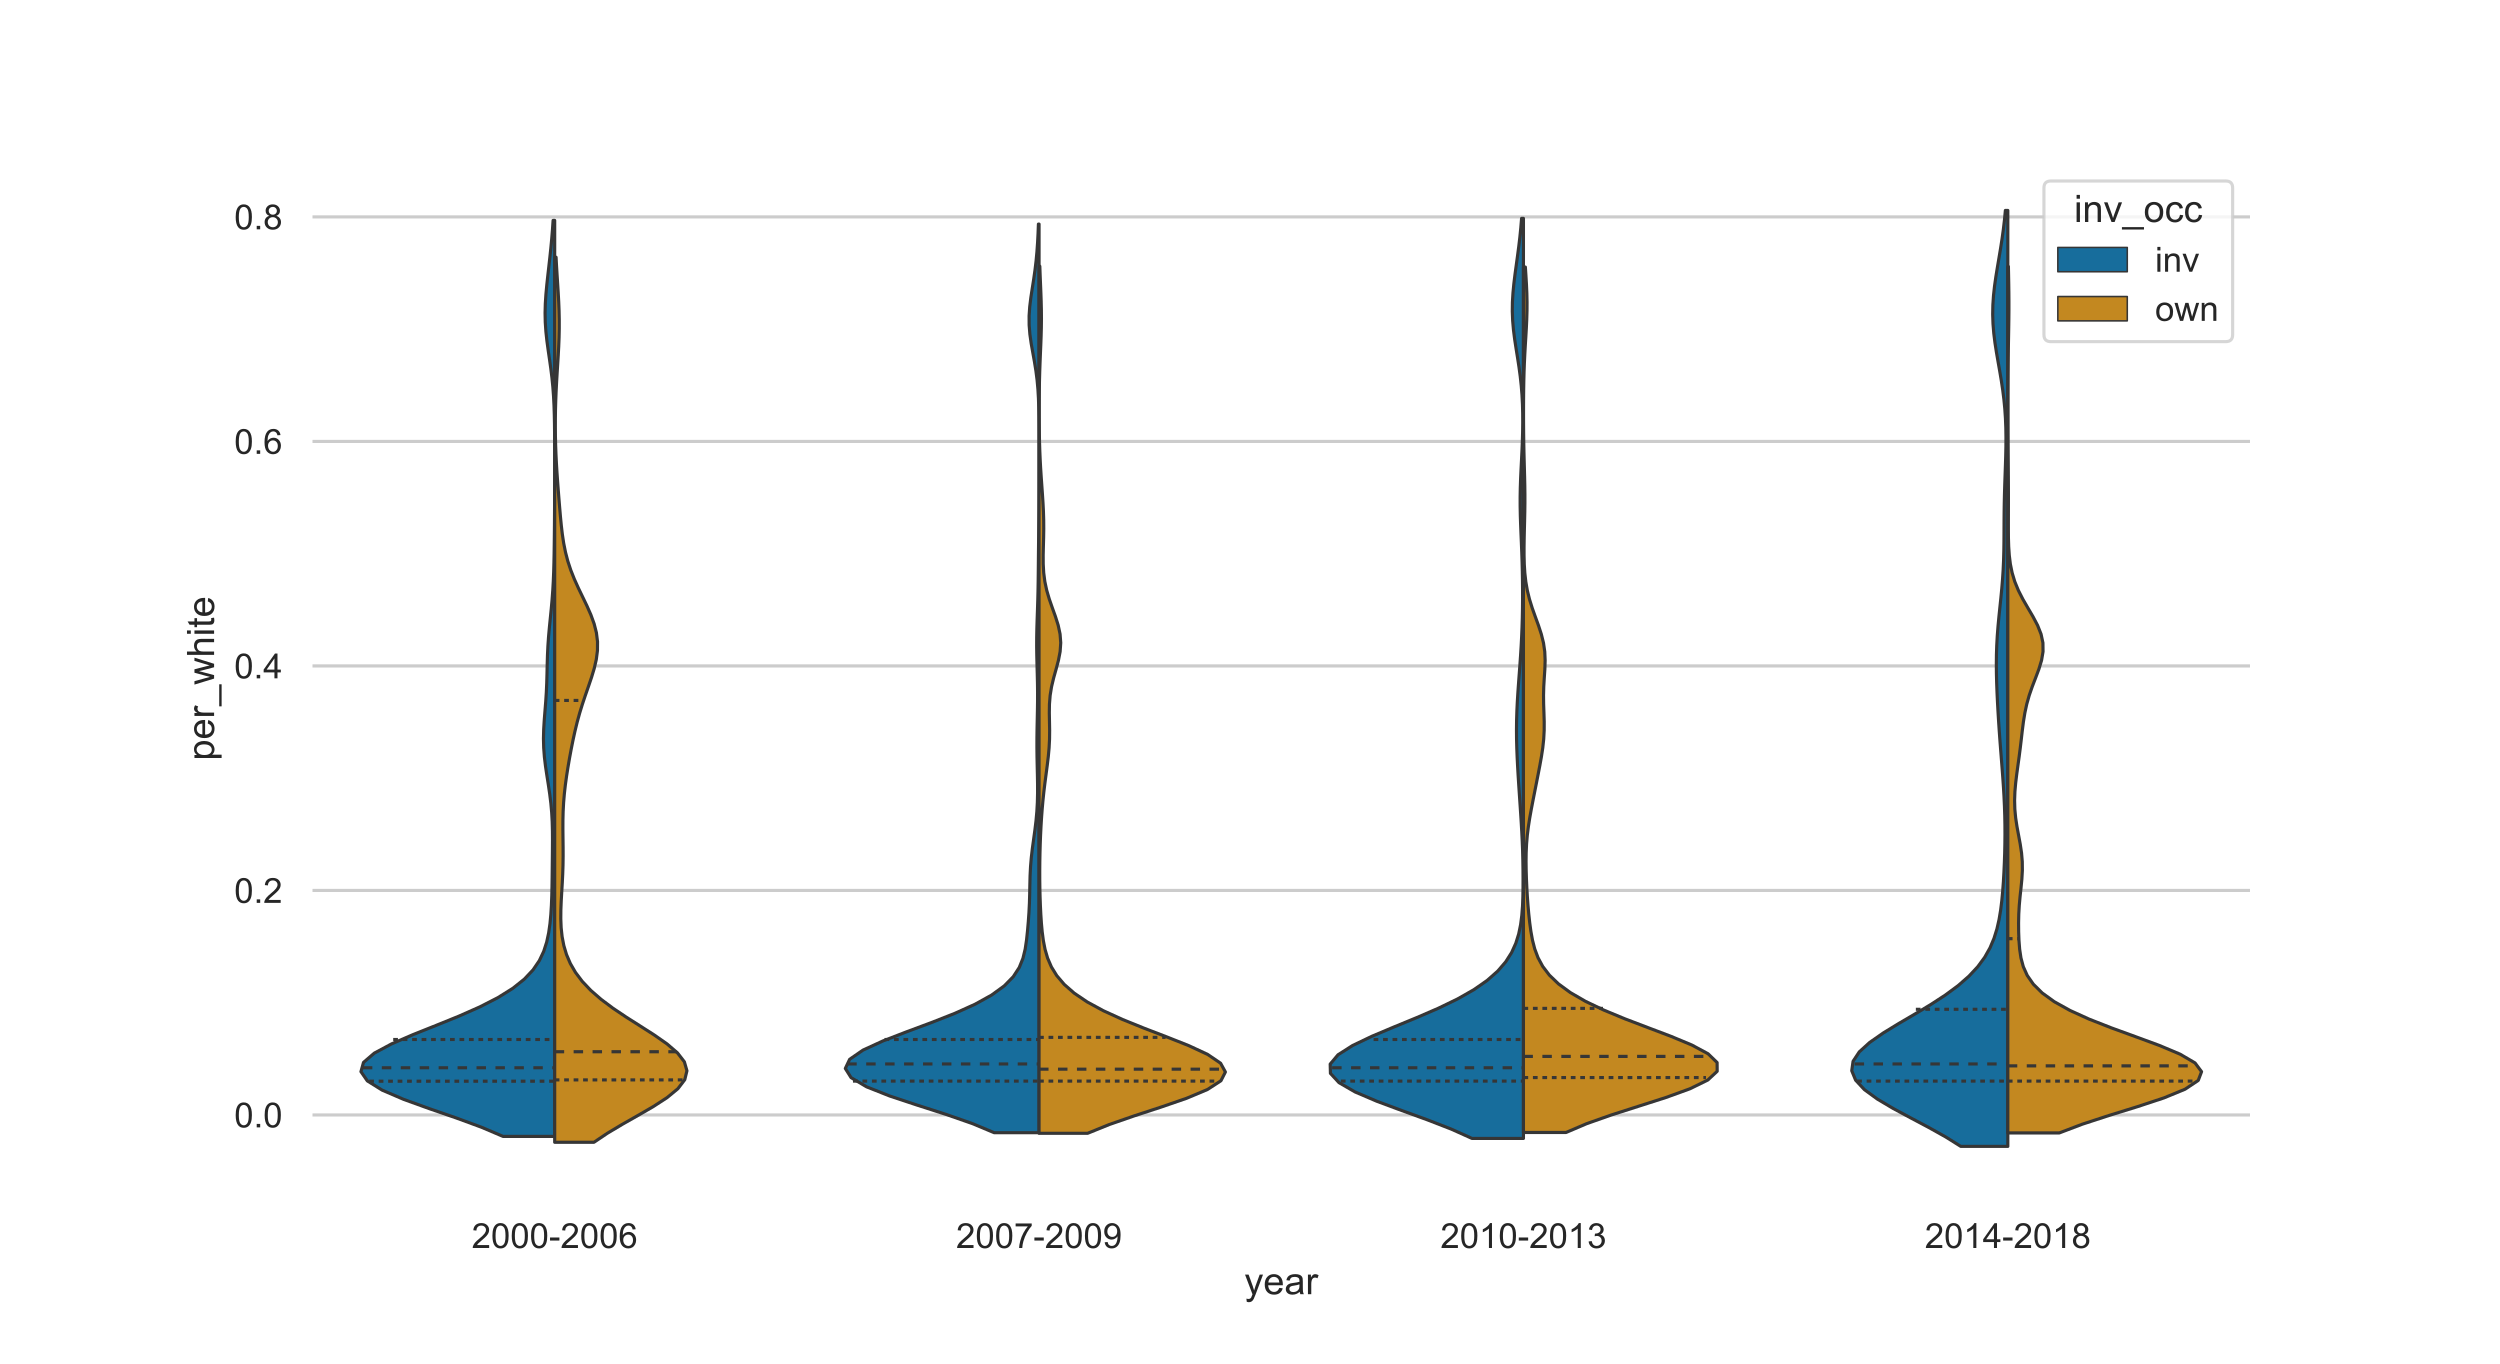 <?xml version="1.0" encoding="utf-8" standalone="no"?>
<!DOCTYPE svg PUBLIC "-//W3C//DTD SVG 1.1//EN"
  "http://www.w3.org/Graphics/SVG/1.1/DTD/svg11.dtd">
<!-- Created with matplotlib (https://matplotlib.org/) -->
<svg height="432pt" version="1.1" viewBox="0 0 792 432" width="792pt" xmlns="http://www.w3.org/2000/svg" xmlns:xlink="http://www.w3.org/1999/xlink">
 <defs>
  <style type="text/css">*{stroke-linecap:butt;stroke-linejoin:round;}</style>
 </defs>
 <g id="figure_1">
  <g id="patch_1">
   <path d="M 0 432 
L 792 432 
L 792 0 
L 0 0 
z
" style="fill:#ffffff;"/>
  </g>
  <g id="axes_1">
   <g id="patch_2">
    <path d="M 99 378 
L 712.8 378 
L 712.8 51.84 
L 99 51.84 
z
" style="fill:#ffffff;"/>
   </g>
   <g id="matplotlib.axis_1">
    <g id="xtick_1">
     <g id="text_1">
      <!-- 2000-2006 -->
      <g style="fill:#262626;" transform="translate(149.426 395.374)scale(0.11 -0.11)">
       <defs>
        <path d="M 50.344 8.453 
L 50.344 0 
L 3.031 0 
Q 2.938 3.172 4.047 6.109 
Q 5.859 10.938 9.828 15.625 
Q 13.812 20.312 21.344 26.469 
Q 33.016 36.031 37.109 41.625 
Q 41.219 47.219 41.219 52.203 
Q 41.219 57.422 37.469 61 
Q 33.734 64.594 27.734 64.594 
Q 21.391 64.594 17.578 60.781 
Q 13.766 56.984 13.719 50.25 
L 4.688 51.172 
Q 5.609 61.281 11.656 66.578 
Q 17.719 71.875 27.938 71.875 
Q 38.234 71.875 44.234 66.156 
Q 50.25 60.453 50.25 52 
Q 50.25 47.703 48.484 43.547 
Q 46.734 39.406 42.656 34.812 
Q 38.578 30.219 29.109 22.219 
Q 21.188 15.578 18.938 13.203 
Q 16.703 10.844 15.234 8.453 
z
" id="ArialMT-50"/>
        <path d="M 4.156 35.297 
Q 4.156 48 6.766 55.734 
Q 9.375 63.484 14.516 67.672 
Q 19.672 71.875 27.484 71.875 
Q 33.25 71.875 37.594 69.547 
Q 41.938 67.234 44.766 62.859 
Q 47.609 58.5 49.219 52.219 
Q 50.828 45.953 50.828 35.297 
Q 50.828 22.703 48.234 14.969 
Q 45.656 7.234 40.5 3 
Q 35.359 -1.219 27.484 -1.219 
Q 17.141 -1.219 11.234 6.203 
Q 4.156 15.141 4.156 35.297 
z
M 13.188 35.297 
Q 13.188 17.672 17.312 11.828 
Q 21.438 6 27.484 6 
Q 33.547 6 37.672 11.859 
Q 41.797 17.719 41.797 35.297 
Q 41.797 52.984 37.672 58.781 
Q 33.547 64.594 27.391 64.594 
Q 21.344 64.594 17.719 59.469 
Q 13.188 52.938 13.188 35.297 
z
" id="ArialMT-48"/>
        <path d="M 3.172 21.484 
L 3.172 30.328 
L 30.172 30.328 
L 30.172 21.484 
z
" id="ArialMT-45"/>
        <path d="M 49.75 54.047 
L 41.016 53.375 
Q 39.844 58.547 37.703 60.891 
Q 34.125 64.656 28.906 64.656 
Q 24.703 64.656 21.531 62.312 
Q 17.391 59.281 14.984 53.469 
Q 12.594 47.656 12.5 36.922 
Q 15.672 41.75 20.266 44.094 
Q 24.859 46.438 29.891 46.438 
Q 38.672 46.438 44.844 39.969 
Q 51.031 33.5 51.031 23.25 
Q 51.031 16.5 48.125 10.719 
Q 45.219 4.938 40.141 1.859 
Q 35.062 -1.219 28.609 -1.219 
Q 17.625 -1.219 10.688 6.859 
Q 3.766 14.938 3.766 33.5 
Q 3.766 54.25 11.422 63.672 
Q 18.109 71.875 29.438 71.875 
Q 37.891 71.875 43.281 67.141 
Q 48.688 62.406 49.75 54.047 
z
M 13.875 23.188 
Q 13.875 18.656 15.797 14.5 
Q 17.719 10.359 21.188 8.172 
Q 24.656 6 28.469 6 
Q 34.031 6 38.031 10.484 
Q 42.047 14.984 42.047 22.703 
Q 42.047 30.125 38.078 34.391 
Q 34.125 38.672 28.125 38.672 
Q 22.172 38.672 18.016 34.391 
Q 13.875 30.125 13.875 23.188 
z
" id="ArialMT-54"/>
       </defs>
       <use xlink:href="#ArialMT-50"/>
       <use x="55.615" xlink:href="#ArialMT-48"/>
       <use x="111.23" xlink:href="#ArialMT-48"/>
       <use x="166.846" xlink:href="#ArialMT-48"/>
       <use x="222.461" xlink:href="#ArialMT-45"/>
       <use x="255.762" xlink:href="#ArialMT-50"/>
       <use x="311.377" xlink:href="#ArialMT-48"/>
       <use x="366.992" xlink:href="#ArialMT-48"/>
       <use x="422.607" xlink:href="#ArialMT-54"/>
      </g>
     </g>
    </g>
    <g id="xtick_2">
     <g id="text_2">
      <!-- 2007-2009 -->
      <g style="fill:#262626;" transform="translate(302.876 395.374)scale(0.11 -0.11)">
       <defs>
        <path d="M 4.734 62.203 
L 4.734 70.656 
L 51.078 70.656 
L 51.078 63.812 
Q 44.234 56.547 37.516 44.484 
Q 30.812 32.422 27.156 19.672 
Q 24.516 10.688 23.781 0 
L 14.75 0 
Q 14.891 8.453 18.062 20.406 
Q 21.234 32.375 27.172 43.484 
Q 33.109 54.594 39.797 62.203 
z
" id="ArialMT-55"/>
        <path d="M 5.469 16.547 
L 13.922 17.328 
Q 14.984 11.375 18.016 8.688 
Q 21.047 6 25.781 6 
Q 29.828 6 32.875 7.859 
Q 35.938 9.719 37.891 12.812 
Q 39.844 15.922 41.156 21.188 
Q 42.484 26.469 42.484 31.938 
Q 42.484 32.516 42.438 33.688 
Q 39.797 29.5 35.234 26.875 
Q 30.672 24.266 25.344 24.266 
Q 16.453 24.266 10.297 30.703 
Q 4.156 37.156 4.156 47.703 
Q 4.156 58.594 10.578 65.234 
Q 17 71.875 26.656 71.875 
Q 33.641 71.875 39.422 68.109 
Q 45.219 64.359 48.219 57.391 
Q 51.219 50.438 51.219 37.25 
Q 51.219 23.531 48.234 15.406 
Q 45.266 7.281 39.375 3.031 
Q 33.5 -1.219 25.594 -1.219 
Q 17.188 -1.219 11.859 3.438 
Q 6.547 8.109 5.469 16.547 
z
M 41.453 48.141 
Q 41.453 55.719 37.422 60.156 
Q 33.406 64.594 27.734 64.594 
Q 21.875 64.594 17.531 59.812 
Q 13.188 55.031 13.188 47.406 
Q 13.188 40.578 17.312 36.297 
Q 21.438 32.031 27.484 32.031 
Q 33.594 32.031 37.516 36.297 
Q 41.453 40.578 41.453 48.141 
z
" id="ArialMT-57"/>
       </defs>
       <use xlink:href="#ArialMT-50"/>
       <use x="55.615" xlink:href="#ArialMT-48"/>
       <use x="111.23" xlink:href="#ArialMT-48"/>
       <use x="166.846" xlink:href="#ArialMT-55"/>
       <use x="222.461" xlink:href="#ArialMT-45"/>
       <use x="255.762" xlink:href="#ArialMT-50"/>
       <use x="311.377" xlink:href="#ArialMT-48"/>
       <use x="366.992" xlink:href="#ArialMT-48"/>
       <use x="422.607" xlink:href="#ArialMT-57"/>
      </g>
     </g>
    </g>
    <g id="xtick_3">
     <g id="text_3">
      <!-- 2010-2013 -->
      <g style="fill:#262626;" transform="translate(456.326 395.374)scale(0.11 -0.11)">
       <defs>
        <path d="M 37.25 0 
L 28.469 0 
L 28.469 56 
Q 25.297 52.984 20.141 49.953 
Q 14.984 46.922 10.891 45.406 
L 10.891 53.906 
Q 18.266 57.375 23.781 62.297 
Q 29.297 67.234 31.594 71.875 
L 37.25 71.875 
z
" id="ArialMT-49"/>
        <path d="M 4.203 18.891 
L 12.984 20.062 
Q 14.5 12.594 18.141 9.297 
Q 21.781 6 27 6 
Q 33.203 6 37.469 10.297 
Q 41.75 14.594 41.75 20.953 
Q 41.75 27 37.797 30.922 
Q 33.844 34.859 27.734 34.859 
Q 25.25 34.859 21.531 33.891 
L 22.516 41.609 
Q 23.391 41.5 23.922 41.5 
Q 29.547 41.5 34.031 44.422 
Q 38.531 47.359 38.531 53.469 
Q 38.531 58.297 35.25 61.469 
Q 31.984 64.656 26.812 64.656 
Q 21.688 64.656 18.266 61.422 
Q 14.844 58.203 13.875 51.766 
L 5.078 53.328 
Q 6.688 62.156 12.391 67.016 
Q 18.109 71.875 26.609 71.875 
Q 32.469 71.875 37.391 69.359 
Q 42.328 66.844 44.938 62.5 
Q 47.562 58.156 47.562 53.266 
Q 47.562 48.641 45.062 44.828 
Q 42.578 41.016 37.703 38.766 
Q 44.047 37.312 47.562 32.688 
Q 51.078 28.078 51.078 21.141 
Q 51.078 11.766 44.234 5.25 
Q 37.406 -1.266 26.953 -1.266 
Q 17.531 -1.266 11.297 4.344 
Q 5.078 9.969 4.203 18.891 
z
" id="ArialMT-51"/>
       </defs>
       <use xlink:href="#ArialMT-50"/>
       <use x="55.615" xlink:href="#ArialMT-48"/>
       <use x="111.23" xlink:href="#ArialMT-49"/>
       <use x="166.846" xlink:href="#ArialMT-48"/>
       <use x="222.461" xlink:href="#ArialMT-45"/>
       <use x="255.762" xlink:href="#ArialMT-50"/>
       <use x="311.377" xlink:href="#ArialMT-48"/>
       <use x="366.992" xlink:href="#ArialMT-49"/>
       <use x="422.607" xlink:href="#ArialMT-51"/>
      </g>
     </g>
    </g>
    <g id="xtick_4">
     <g id="text_4">
      <!-- 2014-2018 -->
      <g style="fill:#262626;" transform="translate(609.776 395.374)scale(0.11 -0.11)">
       <defs>
        <path d="M 32.328 0 
L 32.328 17.141 
L 1.266 17.141 
L 1.266 25.203 
L 33.938 71.578 
L 41.109 71.578 
L 41.109 25.203 
L 50.781 25.203 
L 50.781 17.141 
L 41.109 17.141 
L 41.109 0 
z
M 32.328 25.203 
L 32.328 57.469 
L 9.906 25.203 
z
" id="ArialMT-52"/>
        <path d="M 17.672 38.812 
Q 12.203 40.828 9.562 44.531 
Q 6.938 48.25 6.938 53.422 
Q 6.938 61.234 12.547 66.547 
Q 18.172 71.875 27.484 71.875 
Q 36.859 71.875 42.578 66.422 
Q 48.297 60.984 48.297 53.172 
Q 48.297 48.188 45.672 44.5 
Q 43.062 40.828 37.75 38.812 
Q 44.344 36.672 47.781 31.875 
Q 51.219 27.094 51.219 20.453 
Q 51.219 11.281 44.719 5.031 
Q 38.234 -1.219 27.641 -1.219 
Q 17.047 -1.219 10.547 5.047 
Q 4.047 11.328 4.047 20.703 
Q 4.047 27.688 7.594 32.391 
Q 11.141 37.109 17.672 38.812 
z
M 15.922 53.719 
Q 15.922 48.641 19.188 45.406 
Q 22.469 42.188 27.688 42.188 
Q 32.766 42.188 36.016 45.375 
Q 39.266 48.578 39.266 53.219 
Q 39.266 58.062 35.906 61.359 
Q 32.562 64.656 27.594 64.656 
Q 22.562 64.656 19.234 61.422 
Q 15.922 58.203 15.922 53.719 
z
M 13.094 20.656 
Q 13.094 16.891 14.875 13.375 
Q 16.656 9.859 20.172 7.922 
Q 23.688 6 27.734 6 
Q 34.031 6 38.125 10.047 
Q 42.234 14.109 42.234 20.359 
Q 42.234 26.703 38.016 30.859 
Q 33.797 35.016 27.438 35.016 
Q 21.234 35.016 17.156 30.906 
Q 13.094 26.812 13.094 20.656 
z
" id="ArialMT-56"/>
       </defs>
       <use xlink:href="#ArialMT-50"/>
       <use x="55.615" xlink:href="#ArialMT-48"/>
       <use x="111.23" xlink:href="#ArialMT-49"/>
       <use x="166.846" xlink:href="#ArialMT-52"/>
       <use x="222.461" xlink:href="#ArialMT-45"/>
       <use x="255.762" xlink:href="#ArialMT-50"/>
       <use x="311.377" xlink:href="#ArialMT-48"/>
       <use x="366.992" xlink:href="#ArialMT-49"/>
       <use x="422.607" xlink:href="#ArialMT-56"/>
      </g>
     </g>
    </g>
    <g id="text_5">
     <!-- year -->
     <g style="fill:#262626;" transform="translate(394.229 410.009)scale(0.12 -0.12)">
      <defs>
       <path d="M 6.203 -19.969 
L 5.219 -11.719 
Q 8.109 -12.5 10.25 -12.5 
Q 13.188 -12.5 14.938 -11.516 
Q 16.703 -10.547 17.828 -8.797 
Q 18.656 -7.469 20.516 -2.25 
Q 20.75 -1.516 21.297 -0.094 
L 1.609 51.859 
L 11.078 51.859 
L 21.875 21.828 
Q 23.969 16.109 25.641 9.812 
Q 27.156 15.875 29.25 21.625 
L 40.328 51.859 
L 49.125 51.859 
L 29.391 -0.875 
Q 26.219 -9.422 24.469 -12.641 
Q 22.125 -17 19.094 -19.016 
Q 16.062 -21.047 11.859 -21.047 
Q 9.328 -21.047 6.203 -19.969 
z
" id="ArialMT-121"/>
       <path d="M 42.094 16.703 
L 51.172 15.578 
Q 49.031 7.625 43.219 3.219 
Q 37.406 -1.172 28.375 -1.172 
Q 17 -1.172 10.328 5.828 
Q 3.656 12.844 3.656 25.484 
Q 3.656 38.578 10.391 45.797 
Q 17.141 53.031 27.875 53.031 
Q 38.281 53.031 44.875 45.953 
Q 51.469 38.875 51.469 26.031 
Q 51.469 25.25 51.422 23.688 
L 12.75 23.688 
Q 13.234 15.141 17.578 10.594 
Q 21.922 6.062 28.422 6.062 
Q 33.25 6.062 36.672 8.594 
Q 40.094 11.141 42.094 16.703 
z
M 13.234 30.906 
L 42.188 30.906 
Q 41.609 37.453 38.875 40.719 
Q 34.672 45.797 27.984 45.797 
Q 21.922 45.797 17.797 41.75 
Q 13.672 37.703 13.234 30.906 
z
" id="ArialMT-101"/>
       <path d="M 40.438 6.391 
Q 35.547 2.25 31.031 0.531 
Q 26.516 -1.172 21.344 -1.172 
Q 12.797 -1.172 8.203 3 
Q 3.609 7.172 3.609 13.672 
Q 3.609 17.484 5.344 20.625 
Q 7.078 23.781 9.891 25.688 
Q 12.703 27.594 16.219 28.562 
Q 18.797 29.25 24.031 29.891 
Q 34.672 31.156 39.703 32.906 
Q 39.75 34.719 39.75 35.203 
Q 39.75 40.578 37.25 42.781 
Q 33.891 45.75 27.25 45.75 
Q 21.047 45.75 18.094 43.578 
Q 15.141 41.406 13.719 35.891 
L 5.125 37.062 
Q 6.297 42.578 8.984 45.969 
Q 11.672 49.359 16.75 51.188 
Q 21.828 53.031 28.516 53.031 
Q 35.156 53.031 39.297 51.469 
Q 43.453 49.906 45.406 47.531 
Q 47.359 45.172 48.141 41.547 
Q 48.578 39.312 48.578 33.453 
L 48.578 21.734 
Q 48.578 9.469 49.141 6.219 
Q 49.703 2.984 51.375 0 
L 42.188 0 
Q 40.828 2.734 40.438 6.391 
z
M 39.703 26.031 
Q 34.906 24.078 25.344 22.703 
Q 19.922 21.922 17.672 20.938 
Q 15.438 19.969 14.203 18.094 
Q 12.984 16.219 12.984 13.922 
Q 12.984 10.406 15.641 8.062 
Q 18.312 5.719 23.438 5.719 
Q 28.516 5.719 32.469 7.938 
Q 36.422 10.156 38.281 14.016 
Q 39.703 17 39.703 22.797 
z
" id="ArialMT-97"/>
       <path d="M 6.5 0 
L 6.5 51.859 
L 14.406 51.859 
L 14.406 44 
Q 17.438 49.516 20 51.266 
Q 22.562 53.031 25.641 53.031 
Q 30.078 53.031 34.672 50.203 
L 31.641 42.047 
Q 28.422 43.953 25.203 43.953 
Q 22.312 43.953 20.016 42.219 
Q 17.719 40.484 16.75 37.406 
Q 15.281 32.719 15.281 27.156 
L 15.281 0 
z
" id="ArialMT-114"/>
      </defs>
      <use xlink:href="#ArialMT-121"/>
      <use x="50" xlink:href="#ArialMT-101"/>
      <use x="105.615" xlink:href="#ArialMT-97"/>
      <use x="161.23" xlink:href="#ArialMT-114"/>
     </g>
    </g>
   </g>
   <g id="matplotlib.axis_2">
    <g id="ytick_1">
     <g id="line2d_1">
      <path clip-path="url(#p887053a72d)" d="M 99 353.216 
L 712.8 353.216 
" style="fill:none;stroke:#cccccc;stroke-linecap:round;"/>
     </g>
     <g id="text_6">
      <!-- 0.0 -->
      <g style="fill:#262626;" transform="translate(74.21 357.153)scale(0.11 -0.11)">
       <defs>
        <path d="M 9.078 0 
L 9.078 10.016 
L 19.094 10.016 
L 19.094 0 
z
" id="ArialMT-46"/>
       </defs>
       <use xlink:href="#ArialMT-48"/>
       <use x="55.615" xlink:href="#ArialMT-46"/>
       <use x="83.398" xlink:href="#ArialMT-48"/>
      </g>
     </g>
    </g>
    <g id="ytick_2">
     <g id="line2d_2">
      <path clip-path="url(#p887053a72d)" d="M 99 282.091 
L 712.8 282.091 
" style="fill:none;stroke:#cccccc;stroke-linecap:round;"/>
     </g>
     <g id="text_7">
      <!-- 0.2 -->
      <g style="fill:#262626;" transform="translate(74.21 286.027)scale(0.11 -0.11)">
       <use xlink:href="#ArialMT-48"/>
       <use x="55.615" xlink:href="#ArialMT-46"/>
       <use x="83.398" xlink:href="#ArialMT-50"/>
      </g>
     </g>
    </g>
    <g id="ytick_3">
     <g id="line2d_3">
      <path clip-path="url(#p887053a72d)" d="M 99 210.965 
L 712.8 210.965 
" style="fill:none;stroke:#cccccc;stroke-linecap:round;"/>
     </g>
     <g id="text_8">
      <!-- 0.4 -->
      <g style="fill:#262626;" transform="translate(74.21 214.902)scale(0.11 -0.11)">
       <use xlink:href="#ArialMT-48"/>
       <use x="55.615" xlink:href="#ArialMT-46"/>
       <use x="83.398" xlink:href="#ArialMT-52"/>
      </g>
     </g>
    </g>
    <g id="ytick_4">
     <g id="line2d_4">
      <path clip-path="url(#p887053a72d)" d="M 99 139.84 
L 712.8 139.84 
" style="fill:none;stroke:#cccccc;stroke-linecap:round;"/>
     </g>
     <g id="text_9">
      <!-- 0.6 -->
      <g style="fill:#262626;" transform="translate(74.21 143.777)scale(0.11 -0.11)">
       <use xlink:href="#ArialMT-48"/>
       <use x="55.615" xlink:href="#ArialMT-46"/>
       <use x="83.398" xlink:href="#ArialMT-54"/>
      </g>
     </g>
    </g>
    <g id="ytick_5">
     <g id="line2d_5">
      <path clip-path="url(#p887053a72d)" d="M 99 68.714 
L 712.8 68.714 
" style="fill:none;stroke:#cccccc;stroke-linecap:round;"/>
     </g>
     <g id="text_10">
      <!-- 0.8 -->
      <g style="fill:#262626;" transform="translate(74.21 72.651)scale(0.11 -0.11)">
       <use xlink:href="#ArialMT-48"/>
       <use x="55.615" xlink:href="#ArialMT-46"/>
       <use x="83.398" xlink:href="#ArialMT-56"/>
      </g>
     </g>
    </g>
    <g id="text_11">
     <!-- per_white -->
     <g style="fill:#262626;" transform="translate(67.825 240.934)rotate(-90)scale(0.12 -0.12)">
      <defs>
       <path d="M 6.594 -19.875 
L 6.594 51.859 
L 14.594 51.859 
L 14.594 45.125 
Q 17.438 49.078 21 51.047 
Q 24.562 53.031 29.641 53.031 
Q 36.281 53.031 41.359 49.609 
Q 46.438 46.188 49.016 39.953 
Q 51.609 33.734 51.609 26.312 
Q 51.609 18.359 48.75 11.984 
Q 45.906 5.609 40.453 2.219 
Q 35.016 -1.172 29 -1.172 
Q 24.609 -1.172 21.109 0.688 
Q 17.625 2.547 15.375 5.375 
L 15.375 -19.875 
z
M 14.547 25.641 
Q 14.547 15.625 18.594 10.844 
Q 22.656 6.062 28.422 6.062 
Q 34.281 6.062 38.453 11.016 
Q 42.625 15.969 42.625 26.375 
Q 42.625 36.281 38.547 41.203 
Q 34.469 46.141 28.812 46.141 
Q 23.188 46.141 18.859 40.891 
Q 14.547 35.641 14.547 25.641 
z
" id="ArialMT-112"/>
       <path d="M -1.516 -19.875 
L -1.516 -13.531 
L 56.734 -13.531 
L 56.734 -19.875 
z
" id="ArialMT-95"/>
       <path d="M 16.156 0 
L 0.297 51.859 
L 9.375 51.859 
L 17.625 21.922 
L 20.703 10.797 
Q 20.906 11.625 23.391 21.484 
L 31.641 51.859 
L 40.672 51.859 
L 48.438 21.781 
L 51.031 11.859 
L 54 21.875 
L 62.891 51.859 
L 71.438 51.859 
L 55.219 0 
L 46.094 0 
L 37.844 31.062 
L 35.844 39.891 
L 25.344 0 
z
" id="ArialMT-119"/>
       <path d="M 6.594 0 
L 6.594 71.578 
L 15.375 71.578 
L 15.375 45.906 
Q 21.531 53.031 30.906 53.031 
Q 36.672 53.031 40.922 50.75 
Q 45.172 48.484 47 44.484 
Q 48.828 40.484 48.828 32.859 
L 48.828 0 
L 40.047 0 
L 40.047 32.859 
Q 40.047 39.453 37.188 42.453 
Q 34.328 45.453 29.109 45.453 
Q 25.203 45.453 21.75 43.422 
Q 18.312 41.406 16.844 37.938 
Q 15.375 34.469 15.375 28.375 
L 15.375 0 
z
" id="ArialMT-104"/>
       <path d="M 6.641 61.469 
L 6.641 71.578 
L 15.438 71.578 
L 15.438 61.469 
z
M 6.641 0 
L 6.641 51.859 
L 15.438 51.859 
L 15.438 0 
z
" id="ArialMT-105"/>
       <path d="M 25.781 7.859 
L 27.047 0.094 
Q 23.344 -0.688 20.406 -0.688 
Q 15.625 -0.688 12.984 0.828 
Q 10.359 2.344 9.281 4.812 
Q 8.203 7.281 8.203 15.188 
L 8.203 45.016 
L 1.766 45.016 
L 1.766 51.859 
L 8.203 51.859 
L 8.203 64.703 
L 16.938 69.969 
L 16.938 51.859 
L 25.781 51.859 
L 25.781 45.016 
L 16.938 45.016 
L 16.938 14.703 
Q 16.938 10.938 17.406 9.859 
Q 17.875 8.797 18.922 8.156 
Q 19.969 7.516 21.922 7.516 
Q 23.391 7.516 25.781 7.859 
z
" id="ArialMT-116"/>
      </defs>
      <use xlink:href="#ArialMT-112"/>
      <use x="55.615" xlink:href="#ArialMT-101"/>
      <use x="111.23" xlink:href="#ArialMT-114"/>
      <use x="144.531" xlink:href="#ArialMT-95"/>
      <use x="200.146" xlink:href="#ArialMT-119"/>
      <use x="272.363" xlink:href="#ArialMT-104"/>
      <use x="327.979" xlink:href="#ArialMT-105"/>
      <use x="350.195" xlink:href="#ArialMT-116"/>
      <use x="377.979" xlink:href="#ArialMT-101"/>
     </g>
    </g>
   </g>
   <g id="PolyCollection_1">
    <defs>
     <path d="M 175.725 -71.985 
L 159.365 -71.985 
L 152.467 -74.917 
L 144.48 -77.848 
L 136.01 -80.779 
L 127.897 -83.71 
L 121.074 -86.641 
L 116.372 -89.573 
L 114.345 -92.504 
L 115.159 -95.435 
L 118.579 -98.366 
L 124.05 -101.297 
L 130.834 -104.229 
L 138.171 -107.16 
L 145.397 -110.091 
L 152.02 -113.022 
L 157.741 -115.953 
L 162.434 -118.885 
L 166.111 -121.816 
L 168.871 -124.747 
L 170.863 -127.678 
L 172.25 -130.609 
L 173.191 -133.541 
L 173.819 -136.472 
L 174.236 -139.403 
L 174.511 -142.334 
L 174.691 -145.265 
L 174.806 -148.197 
L 174.875 -151.128 
L 174.918 -154.059 
L 174.951 -156.99 
L 174.982 -159.922 
L 175.011 -162.853 
L 175.029 -165.784 
L 175.012 -168.715 
L 174.935 -171.646 
L 174.773 -174.578 
L 174.511 -177.509 
L 174.152 -180.44 
L 173.72 -183.371 
L 173.257 -186.302 
L 172.819 -189.234 
L 172.466 -192.165 
L 172.242 -195.096 
L 172.169 -198.027 
L 172.241 -200.958 
L 172.421 -203.89 
L 172.655 -206.821 
L 172.887 -209.752 
L 173.077 -212.683 
L 173.206 -215.614 
L 173.288 -218.546 
L 173.353 -221.477 
L 173.439 -224.408 
L 173.578 -227.339 
L 173.782 -230.27 
L 174.044 -233.202 
L 174.338 -236.133 
L 174.632 -239.064 
L 174.898 -241.995 
L 175.118 -244.926 
L 175.285 -247.858 
L 175.404 -250.789 
L 175.487 -253.72 
L 175.545 -256.651 
L 175.587 -259.582 
L 175.621 -262.514 
L 175.649 -265.445 
L 175.671 -268.376 
L 175.689 -271.307 
L 175.703 -274.238 
L 175.712 -277.17 
L 175.717 -280.101 
L 175.72 -283.032 
L 175.72 -285.963 
L 175.718 -288.895 
L 175.71 -291.826 
L 175.693 -294.757 
L 175.662 -297.688 
L 175.604 -300.619 
L 175.509 -303.551 
L 175.36 -306.482 
L 175.144 -309.413 
L 174.853 -312.344 
L 174.491 -315.275 
L 174.078 -318.207 
L 173.65 -321.138 
L 173.253 -324.069 
L 172.937 -327 
L 172.74 -329.931 
L 172.681 -332.863 
L 172.757 -335.794 
L 172.947 -338.725 
L 173.218 -341.656 
L 173.535 -344.587 
L 173.869 -347.519 
L 174.197 -350.45 
L 174.505 -353.381 
L 174.782 -356.312 
L 175.023 -359.243 
L 175.223 -362.175 
L 175.725 -362.175 
L 175.725 -362.175 
L 175.725 -359.243 
L 175.725 -356.312 
L 175.725 -353.381 
L 175.725 -350.45 
L 175.725 -347.519 
L 175.725 -344.587 
L 175.725 -341.656 
L 175.725 -338.725 
L 175.725 -335.794 
L 175.725 -332.863 
L 175.725 -329.931 
L 175.725 -327 
L 175.725 -324.069 
L 175.725 -321.138 
L 175.725 -318.207 
L 175.725 -315.275 
L 175.725 -312.344 
L 175.725 -309.413 
L 175.725 -306.482 
L 175.725 -303.551 
L 175.725 -300.619 
L 175.725 -297.688 
L 175.725 -294.757 
L 175.725 -291.826 
L 175.725 -288.895 
L 175.725 -285.963 
L 175.725 -283.032 
L 175.725 -280.101 
L 175.725 -277.17 
L 175.725 -274.238 
L 175.725 -271.307 
L 175.725 -268.376 
L 175.725 -265.445 
L 175.725 -262.514 
L 175.725 -259.582 
L 175.725 -256.651 
L 175.725 -253.72 
L 175.725 -250.789 
L 175.725 -247.858 
L 175.725 -244.926 
L 175.725 -241.995 
L 175.725 -239.064 
L 175.725 -236.133 
L 175.725 -233.202 
L 175.725 -230.27 
L 175.725 -227.339 
L 175.725 -224.408 
L 175.725 -221.477 
L 175.725 -218.546 
L 175.725 -215.614 
L 175.725 -212.683 
L 175.725 -209.752 
L 175.725 -206.821 
L 175.725 -203.89 
L 175.725 -200.958 
L 175.725 -198.027 
L 175.725 -195.096 
L 175.725 -192.165 
L 175.725 -189.234 
L 175.725 -186.302 
L 175.725 -183.371 
L 175.725 -180.44 
L 175.725 -177.509 
L 175.725 -174.578 
L 175.725 -171.646 
L 175.725 -168.715 
L 175.725 -165.784 
L 175.725 -162.853 
L 175.725 -159.922 
L 175.725 -156.99 
L 175.725 -154.059 
L 175.725 -151.128 
L 175.725 -148.197 
L 175.725 -145.265 
L 175.725 -142.334 
L 175.725 -139.403 
L 175.725 -136.472 
L 175.725 -133.541 
L 175.725 -130.609 
L 175.725 -127.678 
L 175.725 -124.747 
L 175.725 -121.816 
L 175.725 -118.885 
L 175.725 -115.953 
L 175.725 -113.022 
L 175.725 -110.091 
L 175.725 -107.16 
L 175.725 -104.229 
L 175.725 -101.297 
L 175.725 -98.366 
L 175.725 -95.435 
L 175.725 -92.504 
L 175.725 -89.573 
L 175.725 -86.641 
L 175.725 -83.71 
L 175.725 -80.779 
L 175.725 -77.848 
L 175.725 -74.917 
L 175.725 -71.985 
z
" id="m6dfad0cbe9" style="stroke:#363636;"/>
    </defs>
    <g clip-path="url(#p887053a72d)">
     <use style="fill:#176d9c;stroke:#363636;" x="0" xlink:href="#m6dfad0cbe9" y="432"/>
    </g>
   </g>
   <g id="PolyCollection_2">
    <defs>
     <path d="M 188.171 -70.128 
L 175.725 -70.128 
L 175.725 -72.96 
L 175.725 -75.792 
L 175.725 -78.624 
L 175.725 -81.456 
L 175.725 -84.288 
L 175.725 -87.12 
L 175.725 -89.952 
L 175.725 -92.784 
L 175.725 -95.616 
L 175.725 -98.449 
L 175.725 -101.281 
L 175.725 -104.113 
L 175.725 -106.945 
L 175.725 -109.777 
L 175.725 -112.609 
L 175.725 -115.441 
L 175.725 -118.273 
L 175.725 -121.105 
L 175.725 -123.937 
L 175.725 -126.769 
L 175.725 -129.601 
L 175.725 -132.433 
L 175.725 -135.266 
L 175.725 -138.098 
L 175.725 -140.93 
L 175.725 -143.762 
L 175.725 -146.594 
L 175.725 -149.426 
L 175.725 -152.258 
L 175.725 -155.09 
L 175.725 -157.922 
L 175.725 -160.754 
L 175.725 -163.586 
L 175.725 -166.418 
L 175.725 -169.25 
L 175.725 -172.083 
L 175.725 -174.915 
L 175.725 -177.747 
L 175.725 -180.579 
L 175.725 -183.411 
L 175.725 -186.243 
L 175.725 -189.075 
L 175.725 -191.907 
L 175.725 -194.739 
L 175.725 -197.571 
L 175.725 -200.403 
L 175.725 -203.235 
L 175.725 -206.067 
L 175.725 -208.9 
L 175.725 -211.732 
L 175.725 -214.564 
L 175.725 -217.396 
L 175.725 -220.228 
L 175.725 -223.06 
L 175.725 -225.892 
L 175.725 -228.724 
L 175.725 -231.556 
L 175.725 -234.388 
L 175.725 -237.22 
L 175.725 -240.052 
L 175.725 -242.884 
L 175.725 -245.716 
L 175.725 -248.549 
L 175.725 -251.381 
L 175.725 -254.213 
L 175.725 -257.045 
L 175.725 -259.877 
L 175.725 -262.709 
L 175.725 -265.541 
L 175.725 -268.373 
L 175.725 -271.205 
L 175.725 -274.037 
L 175.725 -276.869 
L 175.725 -279.701 
L 175.725 -282.533 
L 175.725 -285.366 
L 175.725 -288.198 
L 175.725 -291.03 
L 175.725 -293.862 
L 175.725 -296.694 
L 175.725 -299.526 
L 175.725 -302.358 
L 175.725 -305.19 
L 175.725 -308.022 
L 175.725 -310.854 
L 175.725 -313.686 
L 175.725 -316.518 
L 175.725 -319.35 
L 175.725 -322.183 
L 175.725 -325.015 
L 175.725 -327.847 
L 175.725 -330.679 
L 175.725 -333.511 
L 175.725 -336.343 
L 175.725 -339.175 
L 175.725 -342.007 
L 175.725 -344.839 
L 175.725 -347.671 
L 175.725 -350.503 
L 176.159 -350.503 
L 176.159 -350.503 
L 176.312 -347.671 
L 176.485 -344.839 
L 176.668 -342.007 
L 176.845 -339.175 
L 176.998 -336.343 
L 177.112 -333.511 
L 177.172 -330.679 
L 177.171 -327.847 
L 177.11 -325.015 
L 176.996 -322.183 
L 176.844 -319.35 
L 176.669 -316.518 
L 176.491 -313.686 
L 176.323 -310.854 
L 176.177 -308.022 
L 176.061 -305.19 
L 175.98 -302.358 
L 175.934 -299.526 
L 175.925 -296.694 
L 175.953 -293.862 
L 176.019 -291.03 
L 176.123 -288.198 
L 176.262 -285.366 
L 176.433 -282.533 
L 176.629 -279.701 
L 176.842 -276.869 
L 177.067 -274.037 
L 177.299 -271.205 
L 177.544 -268.373 
L 177.82 -265.541 
L 178.153 -262.709 
L 178.583 -259.877 
L 179.15 -257.045 
L 179.89 -254.213 
L 180.823 -251.381 
L 181.946 -248.549 
L 183.222 -245.716 
L 184.587 -242.884 
L 185.946 -240.052 
L 187.193 -237.22 
L 188.22 -234.388 
L 188.94 -231.556 
L 189.296 -228.724 
L 189.274 -225.892 
L 188.904 -223.06 
L 188.249 -220.228 
L 187.394 -217.396 
L 186.433 -214.564 
L 185.447 -211.732 
L 184.5 -208.9 
L 183.63 -206.067 
L 182.851 -203.235 
L 182.158 -200.403 
L 181.536 -197.571 
L 180.969 -194.739 
L 180.442 -191.907 
L 179.953 -189.075 
L 179.505 -186.243 
L 179.113 -183.411 
L 178.791 -180.579 
L 178.552 -177.747 
L 178.401 -174.915 
L 178.331 -172.083 
L 178.325 -169.25 
L 178.355 -166.418 
L 178.389 -163.586 
L 178.397 -160.754 
L 178.359 -157.922 
L 178.266 -155.09 
L 178.126 -152.258 
L 177.958 -149.426 
L 177.797 -146.594 
L 177.681 -143.762 
L 177.658 -140.93 
L 177.772 -138.098 
L 178.076 -135.266 
L 178.622 -132.433 
L 179.467 -129.601 
L 180.676 -126.769 
L 182.316 -123.937 
L 184.452 -121.105 
L 187.134 -118.273 
L 190.384 -115.441 
L 194.169 -112.609 
L 198.387 -109.777 
L 202.849 -106.945 
L 207.276 -104.113 
L 211.325 -101.281 
L 214.62 -98.449 
L 216.808 -95.616 
L 217.623 -92.784 
L 216.934 -89.952 
L 214.776 -87.12 
L 211.351 -84.288 
L 206.99 -81.456 
L 202.104 -78.624 
L 197.11 -75.792 
L 192.376 -72.96 
L 188.171 -70.128 
z
" id="medbcf4de04" style="stroke:#363636;"/>
    </defs>
    <g clip-path="url(#p887053a72d)">
     <use style="fill:#c38820;stroke:#363636;" x="0" xlink:href="#medbcf4de04" y="432"/>
    </g>
   </g>
   <g id="PolyCollection_3">
    <defs>
     <path d="M 329.175 -73.155 
L 314.976 -73.155 
L 308.013 -76.063 
L 299.67 -78.97 
L 290.621 -81.878 
L 281.863 -84.785 
L 274.529 -87.693 
L 269.627 -90.601 
L 267.795 -93.508 
L 269.171 -96.416 
L 273.392 -99.323 
L 279.721 -102.231 
L 287.245 -105.138 
L 295.067 -108.046 
L 302.453 -110.954 
L 308.9 -113.861 
L 314.151 -116.769 
L 318.153 -119.676 
L 321.003 -122.584 
L 322.896 -125.491 
L 324.072 -128.399 
L 324.774 -131.307 
L 325.209 -134.214 
L 325.519 -137.122 
L 325.771 -140.029 
L 325.975 -142.937 
L 326.119 -145.844 
L 326.204 -148.752 
L 326.257 -151.66 
L 326.33 -154.567 
L 326.476 -157.475 
L 326.723 -160.382 
L 327.065 -163.29 
L 327.463 -166.197 
L 327.863 -169.105 
L 328.213 -172.013 
L 328.476 -174.92 
L 328.639 -177.828 
L 328.707 -180.735 
L 328.702 -183.643 
L 328.652 -186.55 
L 328.585 -189.458 
L 328.527 -192.366 
L 328.497 -195.273 
L 328.503 -198.181 
L 328.541 -201.088 
L 328.599 -203.996 
L 328.659 -206.903 
L 328.7 -209.811 
L 328.707 -212.719 
L 328.673 -215.626 
L 328.605 -218.534 
L 328.524 -221.441 
L 328.453 -224.349 
L 328.417 -227.257 
L 328.429 -230.164 
L 328.486 -233.072 
L 328.575 -235.979 
L 328.676 -238.887 
L 328.768 -241.794 
L 328.84 -244.702 
L 328.89 -247.61 
L 328.925 -250.517 
L 328.953 -253.425 
L 328.981 -256.332 
L 329.013 -259.24 
L 329.048 -262.147 
L 329.082 -265.055 
L 329.112 -267.963 
L 329.136 -270.87 
L 329.152 -273.778 
L 329.163 -276.685 
L 329.169 -279.593 
L 329.172 -282.5 
L 329.174 -285.408 
L 329.174 -288.316 
L 329.172 -291.223 
L 329.168 -294.131 
L 329.157 -297.038 
L 329.132 -299.946 
L 329.08 -302.853 
L 328.982 -305.761 
L 328.815 -308.669 
L 328.553 -311.576 
L 328.183 -314.484 
L 327.715 -317.391 
L 327.19 -320.299 
L 326.678 -323.206 
L 326.267 -326.114 
L 326.034 -329.022 
L 326.02 -331.929 
L 326.218 -334.837 
L 326.576 -337.744 
L 327.021 -340.652 
L 327.477 -343.559 
L 327.891 -346.467 
L 328.236 -349.375 
L 328.506 -352.282 
L 328.71 -355.19 
L 328.86 -358.097 
L 328.969 -361.005 
L 329.175 -361.005 
L 329.175 -361.005 
L 329.175 -358.097 
L 329.175 -355.19 
L 329.175 -352.282 
L 329.175 -349.375 
L 329.175 -346.467 
L 329.175 -343.559 
L 329.175 -340.652 
L 329.175 -337.744 
L 329.175 -334.837 
L 329.175 -331.929 
L 329.175 -329.022 
L 329.175 -326.114 
L 329.175 -323.206 
L 329.175 -320.299 
L 329.175 -317.391 
L 329.175 -314.484 
L 329.175 -311.576 
L 329.175 -308.669 
L 329.175 -305.761 
L 329.175 -302.853 
L 329.175 -299.946 
L 329.175 -297.038 
L 329.175 -294.131 
L 329.175 -291.223 
L 329.175 -288.316 
L 329.175 -285.408 
L 329.175 -282.5 
L 329.175 -279.593 
L 329.175 -276.685 
L 329.175 -273.778 
L 329.175 -270.87 
L 329.175 -267.963 
L 329.175 -265.055 
L 329.175 -262.147 
L 329.175 -259.24 
L 329.175 -256.332 
L 329.175 -253.425 
L 329.175 -250.517 
L 329.175 -247.61 
L 329.175 -244.702 
L 329.175 -241.794 
L 329.175 -238.887 
L 329.175 -235.979 
L 329.175 -233.072 
L 329.175 -230.164 
L 329.175 -227.257 
L 329.175 -224.349 
L 329.175 -221.441 
L 329.175 -218.534 
L 329.175 -215.626 
L 329.175 -212.719 
L 329.175 -209.811 
L 329.175 -206.903 
L 329.175 -203.996 
L 329.175 -201.088 
L 329.175 -198.181 
L 329.175 -195.273 
L 329.175 -192.366 
L 329.175 -189.458 
L 329.175 -186.55 
L 329.175 -183.643 
L 329.175 -180.735 
L 329.175 -177.828 
L 329.175 -174.92 
L 329.175 -172.013 
L 329.175 -169.105 
L 329.175 -166.197 
L 329.175 -163.29 
L 329.175 -160.382 
L 329.175 -157.475 
L 329.175 -154.567 
L 329.175 -151.66 
L 329.175 -148.752 
L 329.175 -145.844 
L 329.175 -142.937 
L 329.175 -140.029 
L 329.175 -137.122 
L 329.175 -134.214 
L 329.175 -131.307 
L 329.175 -128.399 
L 329.175 -125.491 
L 329.175 -122.584 
L 329.175 -119.676 
L 329.175 -116.769 
L 329.175 -113.861 
L 329.175 -110.954 
L 329.175 -108.046 
L 329.175 -105.138 
L 329.175 -102.231 
L 329.175 -99.323 
L 329.175 -96.416 
L 329.175 -93.508 
L 329.175 -90.601 
L 329.175 -87.693 
L 329.175 -84.785 
L 329.175 -81.878 
L 329.175 -78.97 
L 329.175 -76.063 
L 329.175 -73.155 
z
" id="mb04217f72e" style="stroke:#363636;"/>
    </defs>
    <g clip-path="url(#p887053a72d)">
     <use style="fill:#176d9c;stroke:#363636;" x="0" xlink:href="#mb04217f72e" y="432"/>
    </g>
   </g>
   <g id="PolyCollection_4">
    <defs>
     <path d="M 344.556 -72.971 
L 329.175 -72.971 
L 329.175 -75.746 
L 329.175 -78.52 
L 329.175 -81.295 
L 329.175 -84.07 
L 329.175 -86.844 
L 329.175 -89.619 
L 329.175 -92.394 
L 329.175 -95.168 
L 329.175 -97.943 
L 329.175 -100.717 
L 329.175 -103.492 
L 329.175 -106.267 
L 329.175 -109.041 
L 329.175 -111.816 
L 329.175 -114.591 
L 329.175 -117.365 
L 329.175 -120.14 
L 329.175 -122.915 
L 329.175 -125.689 
L 329.175 -128.464 
L 329.175 -131.238 
L 329.175 -134.013 
L 329.175 -136.788 
L 329.175 -139.562 
L 329.175 -142.337 
L 329.175 -145.112 
L 329.175 -147.886 
L 329.175 -150.661 
L 329.175 -153.436 
L 329.175 -156.21 
L 329.175 -158.985 
L 329.175 -161.759 
L 329.175 -164.534 
L 329.175 -167.309 
L 329.175 -170.083 
L 329.175 -172.858 
L 329.175 -175.633 
L 329.175 -178.407 
L 329.175 -181.182 
L 329.175 -183.957 
L 329.175 -186.731 
L 329.175 -189.506 
L 329.175 -192.28 
L 329.175 -195.055 
L 329.175 -197.83 
L 329.175 -200.604 
L 329.175 -203.379 
L 329.175 -206.154 
L 329.175 -208.928 
L 329.175 -211.703 
L 329.175 -214.477 
L 329.175 -217.252 
L 329.175 -220.027 
L 329.175 -222.801 
L 329.175 -225.576 
L 329.175 -228.351 
L 329.175 -231.125 
L 329.175 -233.9 
L 329.175 -236.675 
L 329.175 -239.449 
L 329.175 -242.224 
L 329.175 -244.998 
L 329.175 -247.773 
L 329.175 -250.548 
L 329.175 -253.322 
L 329.175 -256.097 
L 329.175 -258.872 
L 329.175 -261.646 
L 329.175 -264.421 
L 329.175 -267.196 
L 329.175 -269.97 
L 329.175 -272.745 
L 329.175 -275.519 
L 329.175 -278.294 
L 329.175 -281.069 
L 329.175 -283.843 
L 329.175 -286.618 
L 329.175 -289.393 
L 329.175 -292.167 
L 329.175 -294.942 
L 329.175 -297.717 
L 329.175 -300.491 
L 329.175 -303.266 
L 329.175 -306.04 
L 329.175 -308.815 
L 329.175 -311.59 
L 329.175 -314.364 
L 329.175 -317.139 
L 329.175 -319.914 
L 329.175 -322.688 
L 329.175 -325.463 
L 329.175 -328.238 
L 329.175 -331.012 
L 329.175 -333.787 
L 329.175 -336.561 
L 329.175 -339.336 
L 329.175 -342.111 
L 329.175 -344.885 
L 329.175 -347.66 
L 329.412 -347.66 
L 329.412 -347.66 
L 329.513 -344.885 
L 329.628 -342.111 
L 329.743 -339.336 
L 329.841 -336.561 
L 329.906 -333.787 
L 329.926 -331.012 
L 329.896 -328.238 
L 329.822 -325.463 
L 329.717 -322.688 
L 329.599 -319.914 
L 329.485 -317.139 
L 329.387 -314.364 
L 329.31 -311.59 
L 329.257 -308.815 
L 329.224 -306.04 
L 329.209 -303.266 
L 329.208 -300.491 
L 329.224 -297.717 
L 329.257 -294.942 
L 329.314 -292.167 
L 329.398 -289.393 
L 329.515 -286.618 
L 329.664 -283.843 
L 329.842 -281.069 
L 330.037 -278.294 
L 330.235 -275.519 
L 330.416 -272.745 
L 330.557 -269.97 
L 330.641 -267.196 
L 330.659 -264.421 
L 330.617 -261.646 
L 330.541 -258.872 
L 330.478 -256.097 
L 330.49 -253.322 
L 330.645 -250.548 
L 331.003 -247.773 
L 331.595 -244.998 
L 332.408 -242.224 
L 333.372 -239.449 
L 334.366 -236.675 
L 335.236 -233.9 
L 335.829 -231.125 
L 336.042 -228.351 
L 335.849 -225.576 
L 335.314 -222.801 
L 334.575 -220.027 
L 333.799 -217.252 
L 333.138 -214.477 
L 332.687 -211.703 
L 332.465 -208.928 
L 332.425 -206.154 
L 332.477 -203.379 
L 332.525 -200.604 
L 332.495 -197.83 
L 332.35 -195.055 
L 332.096 -192.28 
L 331.763 -189.506 
L 331.396 -186.731 
L 331.032 -183.957 
L 330.698 -181.182 
L 330.407 -178.407 
L 330.159 -175.633 
L 329.952 -172.858 
L 329.782 -170.083 
L 329.645 -167.309 
L 329.539 -164.534 
L 329.462 -161.759 
L 329.411 -158.985 
L 329.388 -156.21 
L 329.392 -153.436 
L 329.426 -150.661 
L 329.493 -147.886 
L 329.593 -145.112 
L 329.73 -142.337 
L 329.914 -139.562 
L 330.167 -136.788 
L 330.531 -134.013 
L 331.073 -131.238 
L 331.883 -128.464 
L 333.075 -125.689 
L 334.783 -122.915 
L 337.148 -120.14 
L 340.317 -117.365 
L 344.416 -114.591 
L 349.517 -111.816 
L 355.59 -109.041 
L 362.443 -106.267 
L 369.673 -103.492 
L 376.657 -100.717 
L 382.606 -97.943 
L 386.688 -95.168 
L 388.208 -92.394 
L 386.795 -89.619 
L 382.523 -86.844 
L 375.926 -84.07 
L 367.881 -81.295 
L 359.4 -78.52 
L 351.405 -75.746 
L 344.556 -72.971 
z
" id="mf450fbc006" style="stroke:#363636;"/>
    </defs>
    <g clip-path="url(#p887053a72d)">
     <use style="fill:#c38820;stroke:#363636;" x="0" xlink:href="#mf450fbc006" y="432"/>
    </g>
   </g>
   <g id="PolyCollection_5">
    <defs>
     <path d="M 482.625 -71.349 
L 466.323 -71.349 
L 459.77 -74.293 
L 452.185 -77.237 
L 444.08 -80.181 
L 436.172 -83.125 
L 429.284 -86.069 
L 424.194 -89.013 
L 421.479 -91.957 
L 421.406 -94.901 
L 423.886 -97.845 
L 428.515 -100.79 
L 434.673 -103.734 
L 441.662 -106.678 
L 448.821 -109.622 
L 455.622 -112.566 
L 461.709 -115.51 
L 466.894 -118.454 
L 471.13 -121.398 
L 474.466 -124.342 
L 477.006 -127.286 
L 478.877 -130.23 
L 480.209 -133.174 
L 481.125 -136.118 
L 481.729 -139.062 
L 482.11 -142.006 
L 482.337 -144.95 
L 482.462 -147.895 
L 482.518 -150.839 
L 482.527 -153.783 
L 482.501 -156.727 
L 482.444 -159.671 
L 482.357 -162.615 
L 482.239 -165.559 
L 482.094 -168.503 
L 481.924 -171.447 
L 481.737 -174.391 
L 481.54 -177.335 
L 481.34 -180.279 
L 481.144 -183.223 
L 480.956 -186.167 
L 480.785 -189.111 
L 480.636 -192.055 
L 480.519 -195 
L 480.445 -197.944 
L 480.423 -200.888 
L 480.458 -203.832 
L 480.549 -206.776 
L 480.691 -209.72 
L 480.873 -212.664 
L 481.082 -215.608 
L 481.301 -218.552 
L 481.519 -221.496 
L 481.723 -224.44 
L 481.905 -227.384 
L 482.058 -230.328 
L 482.18 -233.272 
L 482.269 -236.216 
L 482.326 -239.16 
L 482.353 -242.105 
L 482.352 -245.049 
L 482.325 -247.993 
L 482.274 -250.937 
L 482.198 -253.881 
L 482.1 -256.825 
L 481.984 -259.769 
L 481.859 -262.713 
L 481.74 -265.657 
L 481.643 -268.601 
L 481.586 -271.545 
L 481.581 -274.489 
L 481.632 -277.433 
L 481.732 -280.377 
L 481.867 -283.321 
L 482.017 -286.265 
L 482.161 -289.21 
L 482.283 -292.154 
L 482.368 -295.098 
L 482.408 -298.042 
L 482.394 -300.986 
L 482.316 -303.93 
L 482.164 -306.874 
L 481.931 -309.818 
L 481.613 -312.762 
L 481.217 -315.706 
L 480.764 -318.65 
L 480.291 -321.594 
L 479.842 -324.538 
L 479.468 -327.482 
L 479.211 -330.426 
L 479.098 -333.37 
L 479.136 -336.315 
L 479.313 -339.259 
L 479.6 -342.203 
L 479.962 -345.147 
L 480.363 -348.091 
L 480.769 -351.035 
L 481.154 -353.979 
L 481.5 -356.923 
L 481.795 -359.867 
L 482.037 -362.811 
L 482.625 -362.811 
L 482.625 -362.811 
L 482.625 -359.867 
L 482.625 -356.923 
L 482.625 -353.979 
L 482.625 -351.035 
L 482.625 -348.091 
L 482.625 -345.147 
L 482.625 -342.203 
L 482.625 -339.259 
L 482.625 -336.315 
L 482.625 -333.37 
L 482.625 -330.426 
L 482.625 -327.482 
L 482.625 -324.538 
L 482.625 -321.594 
L 482.625 -318.65 
L 482.625 -315.706 
L 482.625 -312.762 
L 482.625 -309.818 
L 482.625 -306.874 
L 482.625 -303.93 
L 482.625 -300.986 
L 482.625 -298.042 
L 482.625 -295.098 
L 482.625 -292.154 
L 482.625 -289.21 
L 482.625 -286.265 
L 482.625 -283.321 
L 482.625 -280.377 
L 482.625 -277.433 
L 482.625 -274.489 
L 482.625 -271.545 
L 482.625 -268.601 
L 482.625 -265.657 
L 482.625 -262.713 
L 482.625 -259.769 
L 482.625 -256.825 
L 482.625 -253.881 
L 482.625 -250.937 
L 482.625 -247.993 
L 482.625 -245.049 
L 482.625 -242.105 
L 482.625 -239.16 
L 482.625 -236.216 
L 482.625 -233.272 
L 482.625 -230.328 
L 482.625 -227.384 
L 482.625 -224.44 
L 482.625 -221.496 
L 482.625 -218.552 
L 482.625 -215.608 
L 482.625 -212.664 
L 482.625 -209.72 
L 482.625 -206.776 
L 482.625 -203.832 
L 482.625 -200.888 
L 482.625 -197.944 
L 482.625 -195 
L 482.625 -192.055 
L 482.625 -189.111 
L 482.625 -186.167 
L 482.625 -183.223 
L 482.625 -180.279 
L 482.625 -177.335 
L 482.625 -174.391 
L 482.625 -171.447 
L 482.625 -168.503 
L 482.625 -165.559 
L 482.625 -162.615 
L 482.625 -159.671 
L 482.625 -156.727 
L 482.625 -153.783 
L 482.625 -150.839 
L 482.625 -147.895 
L 482.625 -144.95 
L 482.625 -142.006 
L 482.625 -139.062 
L 482.625 -136.118 
L 482.625 -133.174 
L 482.625 -130.23 
L 482.625 -127.286 
L 482.625 -124.342 
L 482.625 -121.398 
L 482.625 -118.454 
L 482.625 -115.51 
L 482.625 -112.566 
L 482.625 -109.622 
L 482.625 -106.678 
L 482.625 -103.734 
L 482.625 -100.79 
L 482.625 -97.845 
L 482.625 -94.901 
L 482.625 -91.957 
L 482.625 -89.013 
L 482.625 -86.069 
L 482.625 -83.125 
L 482.625 -80.181 
L 482.625 -77.237 
L 482.625 -74.293 
L 482.625 -71.349 
z
" id="m3e042e3e17" style="stroke:#363636;"/>
    </defs>
    <g clip-path="url(#p887053a72d)">
     <use style="fill:#176d9c;stroke:#363636;" x="0" xlink:href="#m3e042e3e17" y="432"/>
    </g>
   </g>
   <g id="PolyCollection_6">
    <defs>
     <path d="M 496.131 -73.237 
L 482.625 -73.237 
L 482.625 -76.006 
L 482.625 -78.775 
L 482.625 -81.545 
L 482.625 -84.314 
L 482.625 -87.083 
L 482.625 -89.853 
L 482.625 -92.622 
L 482.625 -95.391 
L 482.625 -98.16 
L 482.625 -100.93 
L 482.625 -103.699 
L 482.625 -106.468 
L 482.625 -109.237 
L 482.625 -112.007 
L 482.625 -114.776 
L 482.625 -117.545 
L 482.625 -120.314 
L 482.625 -123.084 
L 482.625 -125.853 
L 482.625 -128.622 
L 482.625 -131.392 
L 482.625 -134.161 
L 482.625 -136.93 
L 482.625 -139.699 
L 482.625 -142.469 
L 482.625 -145.238 
L 482.625 -148.007 
L 482.625 -150.776 
L 482.625 -153.546 
L 482.625 -156.315 
L 482.625 -159.084 
L 482.625 -161.853 
L 482.625 -164.623 
L 482.625 -167.392 
L 482.625 -170.161 
L 482.625 -172.93 
L 482.625 -175.7 
L 482.625 -178.469 
L 482.625 -181.238 
L 482.625 -184.008 
L 482.625 -186.777 
L 482.625 -189.546 
L 482.625 -192.315 
L 482.625 -195.085 
L 482.625 -197.854 
L 482.625 -200.623 
L 482.625 -203.392 
L 482.625 -206.162 
L 482.625 -208.931 
L 482.625 -211.7 
L 482.625 -214.469 
L 482.625 -217.239 
L 482.625 -220.008 
L 482.625 -222.777 
L 482.625 -225.546 
L 482.625 -228.316 
L 482.625 -231.085 
L 482.625 -233.854 
L 482.625 -236.624 
L 482.625 -239.393 
L 482.625 -242.162 
L 482.625 -244.931 
L 482.625 -247.701 
L 482.625 -250.47 
L 482.625 -253.239 
L 482.625 -256.008 
L 482.625 -258.778 
L 482.625 -261.547 
L 482.625 -264.316 
L 482.625 -267.085 
L 482.625 -269.855 
L 482.625 -272.624 
L 482.625 -275.393 
L 482.625 -278.163 
L 482.625 -280.932 
L 482.625 -283.701 
L 482.625 -286.47 
L 482.625 -289.24 
L 482.625 -292.009 
L 482.625 -294.778 
L 482.625 -297.547 
L 482.625 -300.317 
L 482.625 -303.086 
L 482.625 -305.855 
L 482.625 -308.624 
L 482.625 -311.394 
L 482.625 -314.163 
L 482.625 -316.932 
L 482.625 -319.701 
L 482.625 -322.471 
L 482.625 -325.24 
L 482.625 -328.009 
L 482.625 -330.779 
L 482.625 -333.548 
L 482.625 -336.317 
L 482.625 -339.086 
L 482.625 -341.856 
L 482.625 -344.625 
L 482.625 -347.394 
L 483.234 -347.394 
L 483.234 -347.394 
L 483.414 -344.625 
L 483.579 -341.856 
L 483.703 -339.086 
L 483.763 -336.317 
L 483.751 -333.548 
L 483.671 -330.779 
L 483.539 -328.009 
L 483.377 -325.24 
L 483.208 -322.471 
L 483.052 -319.701 
L 482.92 -316.932 
L 482.817 -314.163 
L 482.743 -311.394 
L 482.694 -308.624 
L 482.665 -305.855 
L 482.651 -303.086 
L 482.649 -300.317 
L 482.659 -297.547 
L 482.682 -294.778 
L 482.72 -292.009 
L 482.774 -289.24 
L 482.842 -286.47 
L 482.919 -283.701 
L 482.994 -280.932 
L 483.053 -278.163 
L 483.086 -275.393 
L 483.086 -272.624 
L 483.052 -269.855 
L 482.993 -267.085 
L 482.923 -264.316 
L 482.859 -261.547 
L 482.818 -258.778 
L 482.821 -256.008 
L 482.894 -253.239 
L 483.066 -250.47 
L 483.377 -247.701 
L 483.861 -244.931 
L 484.539 -242.162 
L 485.398 -239.393 
L 486.382 -236.624 
L 487.389 -233.854 
L 488.292 -231.085 
L 488.978 -228.316 
L 489.379 -225.546 
L 489.498 -222.777 
L 489.409 -220.008 
L 489.226 -217.239 
L 489.061 -214.469 
L 488.989 -211.7 
L 489.023 -208.931 
L 489.12 -206.162 
L 489.203 -203.392 
L 489.195 -200.623 
L 489.046 -197.854 
L 488.748 -195.085 
L 488.328 -192.315 
L 487.831 -189.546 
L 487.297 -186.777 
L 486.752 -184.008 
L 486.205 -181.238 
L 485.659 -178.469 
L 485.127 -175.7 
L 484.628 -172.93 
L 484.194 -170.161 
L 483.851 -167.392 
L 483.615 -164.623 
L 483.487 -161.853 
L 483.452 -159.084 
L 483.487 -156.315 
L 483.573 -153.546 
L 483.699 -150.776 
L 483.861 -148.007 
L 484.063 -145.238 
L 484.309 -142.469 
L 484.61 -139.699 
L 484.988 -136.93 
L 485.491 -134.161 
L 486.201 -131.392 
L 487.233 -128.622 
L 488.727 -125.853 
L 490.838 -123.084 
L 493.718 -120.314 
L 497.501 -117.545 
L 502.283 -114.776 
L 508.078 -112.007 
L 514.764 -109.237 
L 522.03 -106.468 
L 529.346 -103.699 
L 535.988 -100.93 
L 541.125 -98.16 
L 543.979 -95.391 
L 544.005 -92.622 
L 541.042 -89.853 
L 535.39 -87.083 
L 527.757 -84.314 
L 519.109 -81.545 
L 510.45 -78.775 
L 502.614 -76.006 
L 496.131 -73.237 
z
" id="mb8e6c6c0aa" style="stroke:#363636;"/>
    </defs>
    <g clip-path="url(#p887053a72d)">
     <use style="fill:#c38820;stroke:#363636;" x="0" xlink:href="#mb8e6c6c0aa" y="432"/>
    </g>
   </g>
   <g id="PolyCollection_7">
    <defs>
     <path d="M 636.075 -68.825 
L 621.172 -68.825 
L 616.388 -71.82 
L 611.03 -74.816 
L 605.378 -77.811 
L 599.809 -80.806 
L 594.757 -83.801 
L 590.653 -86.796 
L 587.864 -89.791 
L 586.635 -92.786 
L 587.05 -95.781 
L 589.028 -98.776 
L 592.335 -101.771 
L 596.634 -104.766 
L 601.534 -107.761 
L 606.648 -110.756 
L 611.639 -113.751 
L 616.25 -116.746 
L 620.312 -119.741 
L 623.745 -122.736 
L 626.541 -125.731 
L 628.744 -128.726 
L 630.433 -131.721 
L 631.697 -134.716 
L 632.628 -137.711 
L 633.308 -140.706 
L 633.807 -143.701 
L 634.177 -146.697 
L 634.458 -149.692 
L 634.676 -152.687 
L 634.848 -155.682 
L 634.982 -158.677 
L 635.082 -161.672 
L 635.147 -164.667 
L 635.175 -167.662 
L 635.162 -170.657 
L 635.106 -173.652 
L 635.007 -176.647 
L 634.868 -179.642 
L 634.693 -182.637 
L 634.489 -185.632 
L 634.266 -188.627 
L 634.032 -191.622 
L 633.796 -194.617 
L 633.567 -197.612 
L 633.35 -200.607 
L 633.149 -203.602 
L 632.966 -206.597 
L 632.802 -209.592 
L 632.66 -212.587 
L 632.546 -215.582 
L 632.469 -218.578 
L 632.44 -221.573 
L 632.471 -224.568 
L 632.569 -227.563 
L 632.738 -230.558 
L 632.97 -233.553 
L 633.252 -236.548 
L 633.562 -239.543 
L 633.874 -242.538 
L 634.164 -245.533 
L 634.41 -248.528 
L 634.602 -251.523 
L 634.735 -254.518 
L 634.815 -257.513 
L 634.856 -260.508 
L 634.873 -263.503 
L 634.886 -266.498 
L 634.908 -269.493 
L 634.951 -272.488 
L 635.018 -275.483 
L 635.107 -278.478 
L 635.211 -281.473 
L 635.317 -284.468 
L 635.409 -287.463 
L 635.472 -290.459 
L 635.489 -293.454 
L 635.445 -296.449 
L 635.328 -299.444 
L 635.127 -302.439 
L 634.839 -305.434 
L 634.465 -308.429 
L 634.017 -311.424 
L 633.513 -314.419 
L 632.985 -317.414 
L 632.468 -320.409 
L 632.004 -323.404 
L 631.631 -326.399 
L 631.385 -329.394 
L 631.285 -332.389 
L 631.34 -335.384 
L 631.543 -338.379 
L 631.872 -341.374 
L 632.297 -344.369 
L 632.782 -347.364 
L 633.29 -350.359 
L 633.789 -353.354 
L 634.253 -356.349 
L 634.666 -359.344 
L 635.017 -362.34 
L 635.304 -365.335 
L 636.075 -365.335 
L 636.075 -365.335 
L 636.075 -362.34 
L 636.075 -359.344 
L 636.075 -356.349 
L 636.075 -353.354 
L 636.075 -350.359 
L 636.075 -347.364 
L 636.075 -344.369 
L 636.075 -341.374 
L 636.075 -338.379 
L 636.075 -335.384 
L 636.075 -332.389 
L 636.075 -329.394 
L 636.075 -326.399 
L 636.075 -323.404 
L 636.075 -320.409 
L 636.075 -317.414 
L 636.075 -314.419 
L 636.075 -311.424 
L 636.075 -308.429 
L 636.075 -305.434 
L 636.075 -302.439 
L 636.075 -299.444 
L 636.075 -296.449 
L 636.075 -293.454 
L 636.075 -290.459 
L 636.075 -287.463 
L 636.075 -284.468 
L 636.075 -281.473 
L 636.075 -278.478 
L 636.075 -275.483 
L 636.075 -272.488 
L 636.075 -269.493 
L 636.075 -266.498 
L 636.075 -263.503 
L 636.075 -260.508 
L 636.075 -257.513 
L 636.075 -254.518 
L 636.075 -251.523 
L 636.075 -248.528 
L 636.075 -245.533 
L 636.075 -242.538 
L 636.075 -239.543 
L 636.075 -236.548 
L 636.075 -233.553 
L 636.075 -230.558 
L 636.075 -227.563 
L 636.075 -224.568 
L 636.075 -221.573 
L 636.075 -218.578 
L 636.075 -215.582 
L 636.075 -212.587 
L 636.075 -209.592 
L 636.075 -206.597 
L 636.075 -203.602 
L 636.075 -200.607 
L 636.075 -197.612 
L 636.075 -194.617 
L 636.075 -191.622 
L 636.075 -188.627 
L 636.075 -185.632 
L 636.075 -182.637 
L 636.075 -179.642 
L 636.075 -176.647 
L 636.075 -173.652 
L 636.075 -170.657 
L 636.075 -167.662 
L 636.075 -164.667 
L 636.075 -161.672 
L 636.075 -158.677 
L 636.075 -155.682 
L 636.075 -152.687 
L 636.075 -149.692 
L 636.075 -146.697 
L 636.075 -143.701 
L 636.075 -140.706 
L 636.075 -137.711 
L 636.075 -134.716 
L 636.075 -131.721 
L 636.075 -128.726 
L 636.075 -125.731 
L 636.075 -122.736 
L 636.075 -119.741 
L 636.075 -116.746 
L 636.075 -113.751 
L 636.075 -110.756 
L 636.075 -107.761 
L 636.075 -104.766 
L 636.075 -101.771 
L 636.075 -98.776 
L 636.075 -95.781 
L 636.075 -92.786 
L 636.075 -89.791 
L 636.075 -86.796 
L 636.075 -83.801 
L 636.075 -80.806 
L 636.075 -77.811 
L 636.075 -74.816 
L 636.075 -71.82 
L 636.075 -68.825 
z
" id="meb11fe9901" style="stroke:#363636;"/>
    </defs>
    <g clip-path="url(#p887053a72d)">
     <use style="fill:#176d9c;stroke:#363636;" x="0" xlink:href="#meb11fe9901" y="432"/>
    </g>
   </g>
   <g id="PolyCollection_8">
    <defs>
     <path d="M 652.38 -73.086 
L 636.075 -73.086 
L 636.075 -75.858 
L 636.075 -78.63 
L 636.075 -81.403 
L 636.075 -84.175 
L 636.075 -86.947 
L 636.075 -89.72 
L 636.075 -92.492 
L 636.075 -95.264 
L 636.075 -98.037 
L 636.075 -100.809 
L 636.075 -103.581 
L 636.075 -106.353 
L 636.075 -109.126 
L 636.075 -111.898 
L 636.075 -114.67 
L 636.075 -117.443 
L 636.075 -120.215 
L 636.075 -122.987 
L 636.075 -125.76 
L 636.075 -128.532 
L 636.075 -131.304 
L 636.075 -134.077 
L 636.075 -136.849 
L 636.075 -139.621 
L 636.075 -142.394 
L 636.075 -145.166 
L 636.075 -147.938 
L 636.075 -150.711 
L 636.075 -153.483 
L 636.075 -156.255 
L 636.075 -159.028 
L 636.075 -161.8 
L 636.075 -164.572 
L 636.075 -167.345 
L 636.075 -170.117 
L 636.075 -172.889 
L 636.075 -175.662 
L 636.075 -178.434 
L 636.075 -181.206 
L 636.075 -183.978 
L 636.075 -186.751 
L 636.075 -189.523 
L 636.075 -192.295 
L 636.075 -195.068 
L 636.075 -197.84 
L 636.075 -200.612 
L 636.075 -203.385 
L 636.075 -206.157 
L 636.075 -208.929 
L 636.075 -211.702 
L 636.075 -214.474 
L 636.075 -217.246 
L 636.075 -220.019 
L 636.075 -222.791 
L 636.075 -225.563 
L 636.075 -228.336 
L 636.075 -231.108 
L 636.075 -233.88 
L 636.075 -236.653 
L 636.075 -239.425 
L 636.075 -242.197 
L 636.075 -244.97 
L 636.075 -247.742 
L 636.075 -250.514 
L 636.075 -253.287 
L 636.075 -256.059 
L 636.075 -258.831 
L 636.075 -261.603 
L 636.075 -264.376 
L 636.075 -267.148 
L 636.075 -269.92 
L 636.075 -272.693 
L 636.075 -275.465 
L 636.075 -278.237 
L 636.075 -281.01 
L 636.075 -283.782 
L 636.075 -286.554 
L 636.075 -289.327 
L 636.075 -292.099 
L 636.075 -294.871 
L 636.075 -297.644 
L 636.075 -300.416 
L 636.075 -303.188 
L 636.075 -305.961 
L 636.075 -308.733 
L 636.075 -311.505 
L 636.075 -314.278 
L 636.075 -317.05 
L 636.075 -319.822 
L 636.075 -322.595 
L 636.075 -325.367 
L 636.075 -328.139 
L 636.075 -330.912 
L 636.075 -333.684 
L 636.075 -336.456 
L 636.075 -339.229 
L 636.075 -342.001 
L 636.075 -344.773 
L 636.075 -347.545 
L 636.262 -347.545 
L 636.262 -347.545 
L 636.317 -344.773 
L 636.368 -342.001 
L 636.406 -339.229 
L 636.425 -336.456 
L 636.423 -333.684 
L 636.399 -330.912 
L 636.36 -328.139 
L 636.311 -325.367 
L 636.26 -322.595 
L 636.212 -319.822 
L 636.17 -317.05 
L 636.138 -314.278 
L 636.114 -311.505 
L 636.098 -308.733 
L 636.089 -305.961 
L 636.085 -303.188 
L 636.085 -300.416 
L 636.09 -297.644 
L 636.099 -294.871 
L 636.115 -292.099 
L 636.137 -289.327 
L 636.165 -286.554 
L 636.196 -283.782 
L 636.226 -281.01 
L 636.251 -278.237 
L 636.265 -275.465 
L 636.266 -272.693 
L 636.257 -269.92 
L 636.245 -267.148 
L 636.241 -264.376 
L 636.267 -261.603 
L 636.353 -258.831 
L 636.541 -256.059 
L 636.885 -253.287 
L 637.448 -250.514 
L 638.282 -247.742 
L 639.416 -244.97 
L 640.827 -242.197 
L 642.423 -239.425 
L 644.051 -236.653 
L 645.511 -233.88 
L 646.608 -231.108 
L 647.2 -228.336 
L 647.234 -225.563 
L 646.763 -222.791 
L 645.919 -220.019 
L 644.879 -217.246 
L 643.815 -214.474 
L 642.857 -211.702 
L 642.074 -208.929 
L 641.475 -206.157 
L 641.026 -203.385 
L 640.671 -200.612 
L 640.352 -197.84 
L 640.023 -195.068 
L 639.666 -192.295 
L 639.284 -189.523 
L 638.903 -186.751 
L 638.567 -183.978 
L 638.324 -181.206 
L 638.223 -178.434 
L 638.299 -175.662 
L 638.561 -172.889 
L 638.982 -170.117 
L 639.496 -167.345 
L 640.009 -164.572 
L 640.422 -161.8 
L 640.657 -159.028 
L 640.685 -156.255 
L 640.528 -153.483 
L 640.256 -150.711 
L 639.956 -147.938 
L 639.705 -145.166 
L 639.545 -142.394 
L 639.483 -139.621 
L 639.505 -136.849 
L 639.608 -134.077 
L 639.824 -131.304 
L 640.237 -128.532 
L 640.981 -125.76 
L 642.224 -122.987 
L 644.153 -120.215 
L 646.954 -117.443 
L 650.787 -114.67 
L 655.758 -111.898 
L 661.863 -109.126 
L 668.926 -106.353 
L 676.545 -103.581 
L 684.072 -100.809 
L 690.658 -98.037 
L 695.385 -95.264 
L 697.455 -92.492 
L 696.403 -89.72 
L 692.246 -86.947 
L 685.51 -84.175 
L 677.12 -81.403 
L 668.172 -78.63 
L 659.679 -75.858 
L 652.38 -73.086 
z
" id="mf279e096f2" style="stroke:#363636;"/>
    </defs>
    <g clip-path="url(#p887053a72d)">
     <use style="fill:#c38820;stroke:#363636;" x="0" xlink:href="#mf279e096f2" y="432"/>
    </g>
   </g>
   <g id="patch_3">
    <path clip-path="url(#p887053a72d)" d="M 175.725 353.216 
L 175.725 353.216 
L 175.725 353.216 
L 175.725 353.216 
z
" style="fill:#176d9c;stroke:#363636;stroke-linejoin:miter;stroke-width:0.5;"/>
   </g>
   <g id="patch_4">
    <path clip-path="url(#p887053a72d)" d="M 175.725 353.216 
L 175.725 353.216 
L 175.725 353.216 
L 175.725 353.216 
z
" style="fill:#c38820;stroke:#363636;stroke-linejoin:miter;stroke-width:0.5;"/>
   </g>
   <g id="line2d_6">
    <path clip-path="url(#p887053a72d)" d="M 116.966 342.524 
L 175.725 342.524 
" style="fill:none;stroke:#363636;stroke-dasharray:1.5,1.5;stroke-dashoffset:0;"/>
   </g>
   <g id="line2d_7">
    <path clip-path="url(#p887053a72d)" d="M 114.959 338.274 
L 175.725 338.274 
" style="fill:none;stroke:#363636;stroke-dasharray:3,3;stroke-dashoffset:0;"/>
   </g>
   <g id="line2d_8">
    <path clip-path="url(#p887053a72d)" d="M 124.566 329.312 
L 175.725 329.312 
" style="fill:none;stroke:#363636;stroke-dasharray:1.5,1.5;stroke-dashoffset:0;"/>
   </g>
   <g id="line2d_9">
    <path clip-path="url(#p887053a72d)" d="M 175.725 342.117 
L 216.522 342.117 
" style="fill:none;stroke:#363636;stroke-dasharray:1.5,1.5;stroke-dashoffset:0;"/>
   </g>
   <g id="line2d_10">
    <path clip-path="url(#p887053a72d)" d="M 175.725 333.189 
L 214.231 333.189 
" style="fill:none;stroke:#363636;stroke-dasharray:3,3;stroke-dashoffset:0;"/>
   </g>
   <g id="line2d_11">
    <path clip-path="url(#p887053a72d)" d="M 175.725 221.9 
L 184.413 221.9 
" style="fill:none;stroke:#363636;stroke-dasharray:1.5,1.5;stroke-dashoffset:0;"/>
   </g>
   <g id="line2d_12">
    <path clip-path="url(#p887053a72d)" d="M 270.222 342.489 
L 329.175 342.489 
" style="fill:none;stroke:#363636;stroke-dasharray:1.5,1.5;stroke-dashoffset:0;"/>
   </g>
   <g id="line2d_13">
    <path clip-path="url(#p887053a72d)" d="M 268.409 337.071 
L 329.175 337.071 
" style="fill:none;stroke:#363636;stroke-dasharray:3,3;stroke-dashoffset:0;"/>
   </g>
   <g id="line2d_14">
    <path clip-path="url(#p887053a72d)" d="M 280.215 329.312 
L 329.175 329.312 
" style="fill:none;stroke:#363636;stroke-dasharray:1.5,1.5;stroke-dashoffset:0;"/>
   </g>
   <g id="line2d_15">
    <path clip-path="url(#p887053a72d)" d="M 329.175 342.489 
L 386.219 342.489 
" style="fill:none;stroke:#363636;stroke-dasharray:1.5,1.5;stroke-dashoffset:0;"/>
   </g>
   <g id="line2d_16">
    <path clip-path="url(#p887053a72d)" d="M 329.175 338.711 
L 387.618 338.711 
" style="fill:none;stroke:#363636;stroke-dasharray:3,3;stroke-dashoffset:0;"/>
   </g>
   <g id="line2d_17">
    <path clip-path="url(#p887053a72d)" d="M 329.175 328.641 
L 369.268 328.641 
" style="fill:none;stroke:#363636;stroke-dasharray:1.5,1.5;stroke-dashoffset:0;"/>
   </g>
   <g id="line2d_18">
    <path clip-path="url(#p887053a72d)" d="M 424.778 342.489 
L 482.625 342.489 
" style="fill:none;stroke:#363636;stroke-dasharray:1.5,1.5;stroke-dashoffset:0;"/>
   </g>
   <g id="line2d_19">
    <path clip-path="url(#p887053a72d)" d="M 422.018 338.274 
L 482.625 338.274 
" style="fill:none;stroke:#363636;stroke-dasharray:3,3;stroke-dashoffset:0;"/>
   </g>
   <g id="line2d_20">
    <path clip-path="url(#p887053a72d)" d="M 435.153 329.312 
L 482.625 329.312 
" style="fill:none;stroke:#363636;stroke-dasharray:1.5,1.5;stroke-dashoffset:0;"/>
   </g>
   <g id="line2d_21">
    <path clip-path="url(#p887053a72d)" d="M 482.625 341.376 
L 540.458 341.376 
" style="fill:none;stroke:#363636;stroke-dasharray:1.5,1.5;stroke-dashoffset:0;"/>
   </g>
   <g id="line2d_22">
    <path clip-path="url(#p887053a72d)" d="M 482.625 334.669 
L 540.54 334.669 
" style="fill:none;stroke:#363636;stroke-dasharray:3,3;stroke-dashoffset:0;"/>
   </g>
   <g id="line2d_23">
    <path clip-path="url(#p887053a72d)" d="M 482.625 319.446 
L 507.824 319.446 
" style="fill:none;stroke:#363636;stroke-dasharray:1.5,1.5;stroke-dashoffset:0;"/>
   </g>
   <g id="line2d_24">
    <path clip-path="url(#p887053a72d)" d="M 588.346 342.489 
L 636.075 342.489 
" style="fill:none;stroke:#363636;stroke-dasharray:1.5,1.5;stroke-dashoffset:0;"/>
   </g>
   <g id="line2d_25">
    <path clip-path="url(#p887053a72d)" d="M 587.54 337.071 
L 636.075 337.071 
" style="fill:none;stroke:#363636;stroke-dasharray:3,3;stroke-dashoffset:0;"/>
   </g>
   <g id="line2d_26">
    <path clip-path="url(#p887053a72d)" d="M 606.942 319.753 
L 636.075 319.753 
" style="fill:none;stroke:#363636;stroke-dasharray:1.5,1.5;stroke-dashoffset:0;"/>
   </g>
   <g id="line2d_27">
    <path clip-path="url(#p887053a72d)" d="M 636.075 342.489 
L 695.8 342.489 
" style="fill:none;stroke:#363636;stroke-dasharray:1.5,1.5;stroke-dashoffset:0;"/>
   </g>
   <g id="line2d_28">
    <path clip-path="url(#p887053a72d)" d="M 636.075 337.669 
L 694.792 337.669 
" style="fill:none;stroke:#363636;stroke-dasharray:3,3;stroke-dashoffset:0;"/>
   </g>
   <g id="line2d_29">
    <path clip-path="url(#p887053a72d)" d="M 636.075 297.37 
L 639.573 297.37 
" style="fill:none;stroke:#363636;stroke-dasharray:1.5,1.5;stroke-dashoffset:0;"/>
   </g>
   <g id="legend_1">
    <g id="patch_5">
     <path d="M 649.722 108.234 
L 705.1 108.234 
Q 707.3 108.234 707.3 106.034 
L 707.3 59.54 
Q 707.3 57.34 705.1 57.34 
L 649.722 57.34 
Q 647.522 57.34 647.522 59.54 
L 647.522 106.034 
Q 647.522 108.234 649.722 108.234 
z
" style="fill:#ffffff;opacity:0.8;stroke:#cccccc;stroke-linejoin:miter;"/>
    </g>
    <g id="text_12">
     <!-- inv_occ -->
     <g style="fill:#262626;" transform="translate(657.068 70.329)scale(0.12 -0.12)">
      <defs>
       <path d="M 6.594 0 
L 6.594 51.859 
L 14.5 51.859 
L 14.5 44.484 
Q 20.219 53.031 31 53.031 
Q 35.688 53.031 39.625 51.344 
Q 43.562 49.656 45.516 46.922 
Q 47.469 44.188 48.25 40.438 
Q 48.734 37.984 48.734 31.891 
L 48.734 0 
L 39.938 0 
L 39.938 31.547 
Q 39.938 36.922 38.906 39.578 
Q 37.891 42.234 35.281 43.812 
Q 32.672 45.406 29.156 45.406 
Q 23.531 45.406 19.453 41.844 
Q 15.375 38.281 15.375 28.328 
L 15.375 0 
z
" id="ArialMT-110"/>
       <path d="M 21 0 
L 1.266 51.859 
L 10.547 51.859 
L 21.688 20.797 
Q 23.484 15.766 25 10.359 
Q 26.172 14.453 28.266 20.219 
L 39.797 51.859 
L 48.828 51.859 
L 29.203 0 
z
" id="ArialMT-118"/>
       <path d="M 3.328 25.922 
Q 3.328 40.328 11.328 47.266 
Q 18.016 53.031 27.641 53.031 
Q 38.328 53.031 45.109 46.016 
Q 51.906 39.016 51.906 26.656 
Q 51.906 16.656 48.906 10.906 
Q 45.906 5.172 40.156 2 
Q 34.422 -1.172 27.641 -1.172 
Q 16.75 -1.172 10.031 5.812 
Q 3.328 12.797 3.328 25.922 
z
M 12.359 25.922 
Q 12.359 15.969 16.703 11.016 
Q 21.047 6.062 27.641 6.062 
Q 34.188 6.062 38.531 11.031 
Q 42.875 16.016 42.875 26.219 
Q 42.875 35.844 38.5 40.797 
Q 34.125 45.75 27.641 45.75 
Q 21.047 45.75 16.703 40.812 
Q 12.359 35.891 12.359 25.922 
z
" id="ArialMT-111"/>
       <path d="M 40.438 19 
L 49.078 17.875 
Q 47.656 8.938 41.812 3.875 
Q 35.984 -1.172 27.484 -1.172 
Q 16.844 -1.172 10.375 5.781 
Q 3.906 12.75 3.906 25.734 
Q 3.906 34.125 6.688 40.422 
Q 9.469 46.734 15.156 49.875 
Q 20.844 53.031 27.547 53.031 
Q 35.984 53.031 41.359 48.75 
Q 46.734 44.484 48.25 36.625 
L 39.703 35.297 
Q 38.484 40.531 35.375 43.156 
Q 32.281 45.797 27.875 45.797 
Q 21.234 45.797 17.078 41.031 
Q 12.938 36.281 12.938 25.984 
Q 12.938 15.531 16.938 10.797 
Q 20.953 6.062 27.391 6.062 
Q 32.562 6.062 36.031 9.234 
Q 39.5 12.406 40.438 19 
z
" id="ArialMT-99"/>
      </defs>
      <use xlink:href="#ArialMT-105"/>
      <use x="22.217" xlink:href="#ArialMT-110"/>
      <use x="77.832" xlink:href="#ArialMT-118"/>
      <use x="127.832" xlink:href="#ArialMT-95"/>
      <use x="183.447" xlink:href="#ArialMT-111"/>
      <use x="239.062" xlink:href="#ArialMT-99"/>
      <use x="289.062" xlink:href="#ArialMT-99"/>
     </g>
    </g>
    <g id="patch_6">
     <path d="M 651.922 86.088 
L 673.922 86.088 
L 673.922 78.388 
L 651.922 78.388 
z
" style="fill:#176d9c;stroke:#363636;stroke-linejoin:miter;stroke-width:0.5;"/>
    </g>
    <g id="text_13">
     <!-- inv -->
     <g style="fill:#262626;" transform="translate(682.722 86.088)scale(0.11 -0.11)">
      <use xlink:href="#ArialMT-105"/>
      <use x="22.217" xlink:href="#ArialMT-110"/>
      <use x="77.832" xlink:href="#ArialMT-118"/>
     </g>
    </g>
    <g id="patch_7">
     <path d="M 651.922 101.648 
L 673.922 101.648 
L 673.922 93.948 
L 651.922 93.948 
z
" style="fill:#c38820;stroke:#363636;stroke-linejoin:miter;stroke-width:0.5;"/>
    </g>
    <g id="text_14">
     <!-- own -->
     <g style="fill:#262626;" transform="translate(682.722 101.648)scale(0.11 -0.11)">
      <use xlink:href="#ArialMT-111"/>
      <use x="55.615" xlink:href="#ArialMT-119"/>
      <use x="127.832" xlink:href="#ArialMT-110"/>
     </g>
    </g>
   </g>
  </g>
 </g>
 <defs>
  <clipPath id="p887053a72d">
   <rect height="326.16" width="613.8" x="99" y="51.84"/>
  </clipPath>
 </defs>
</svg>

